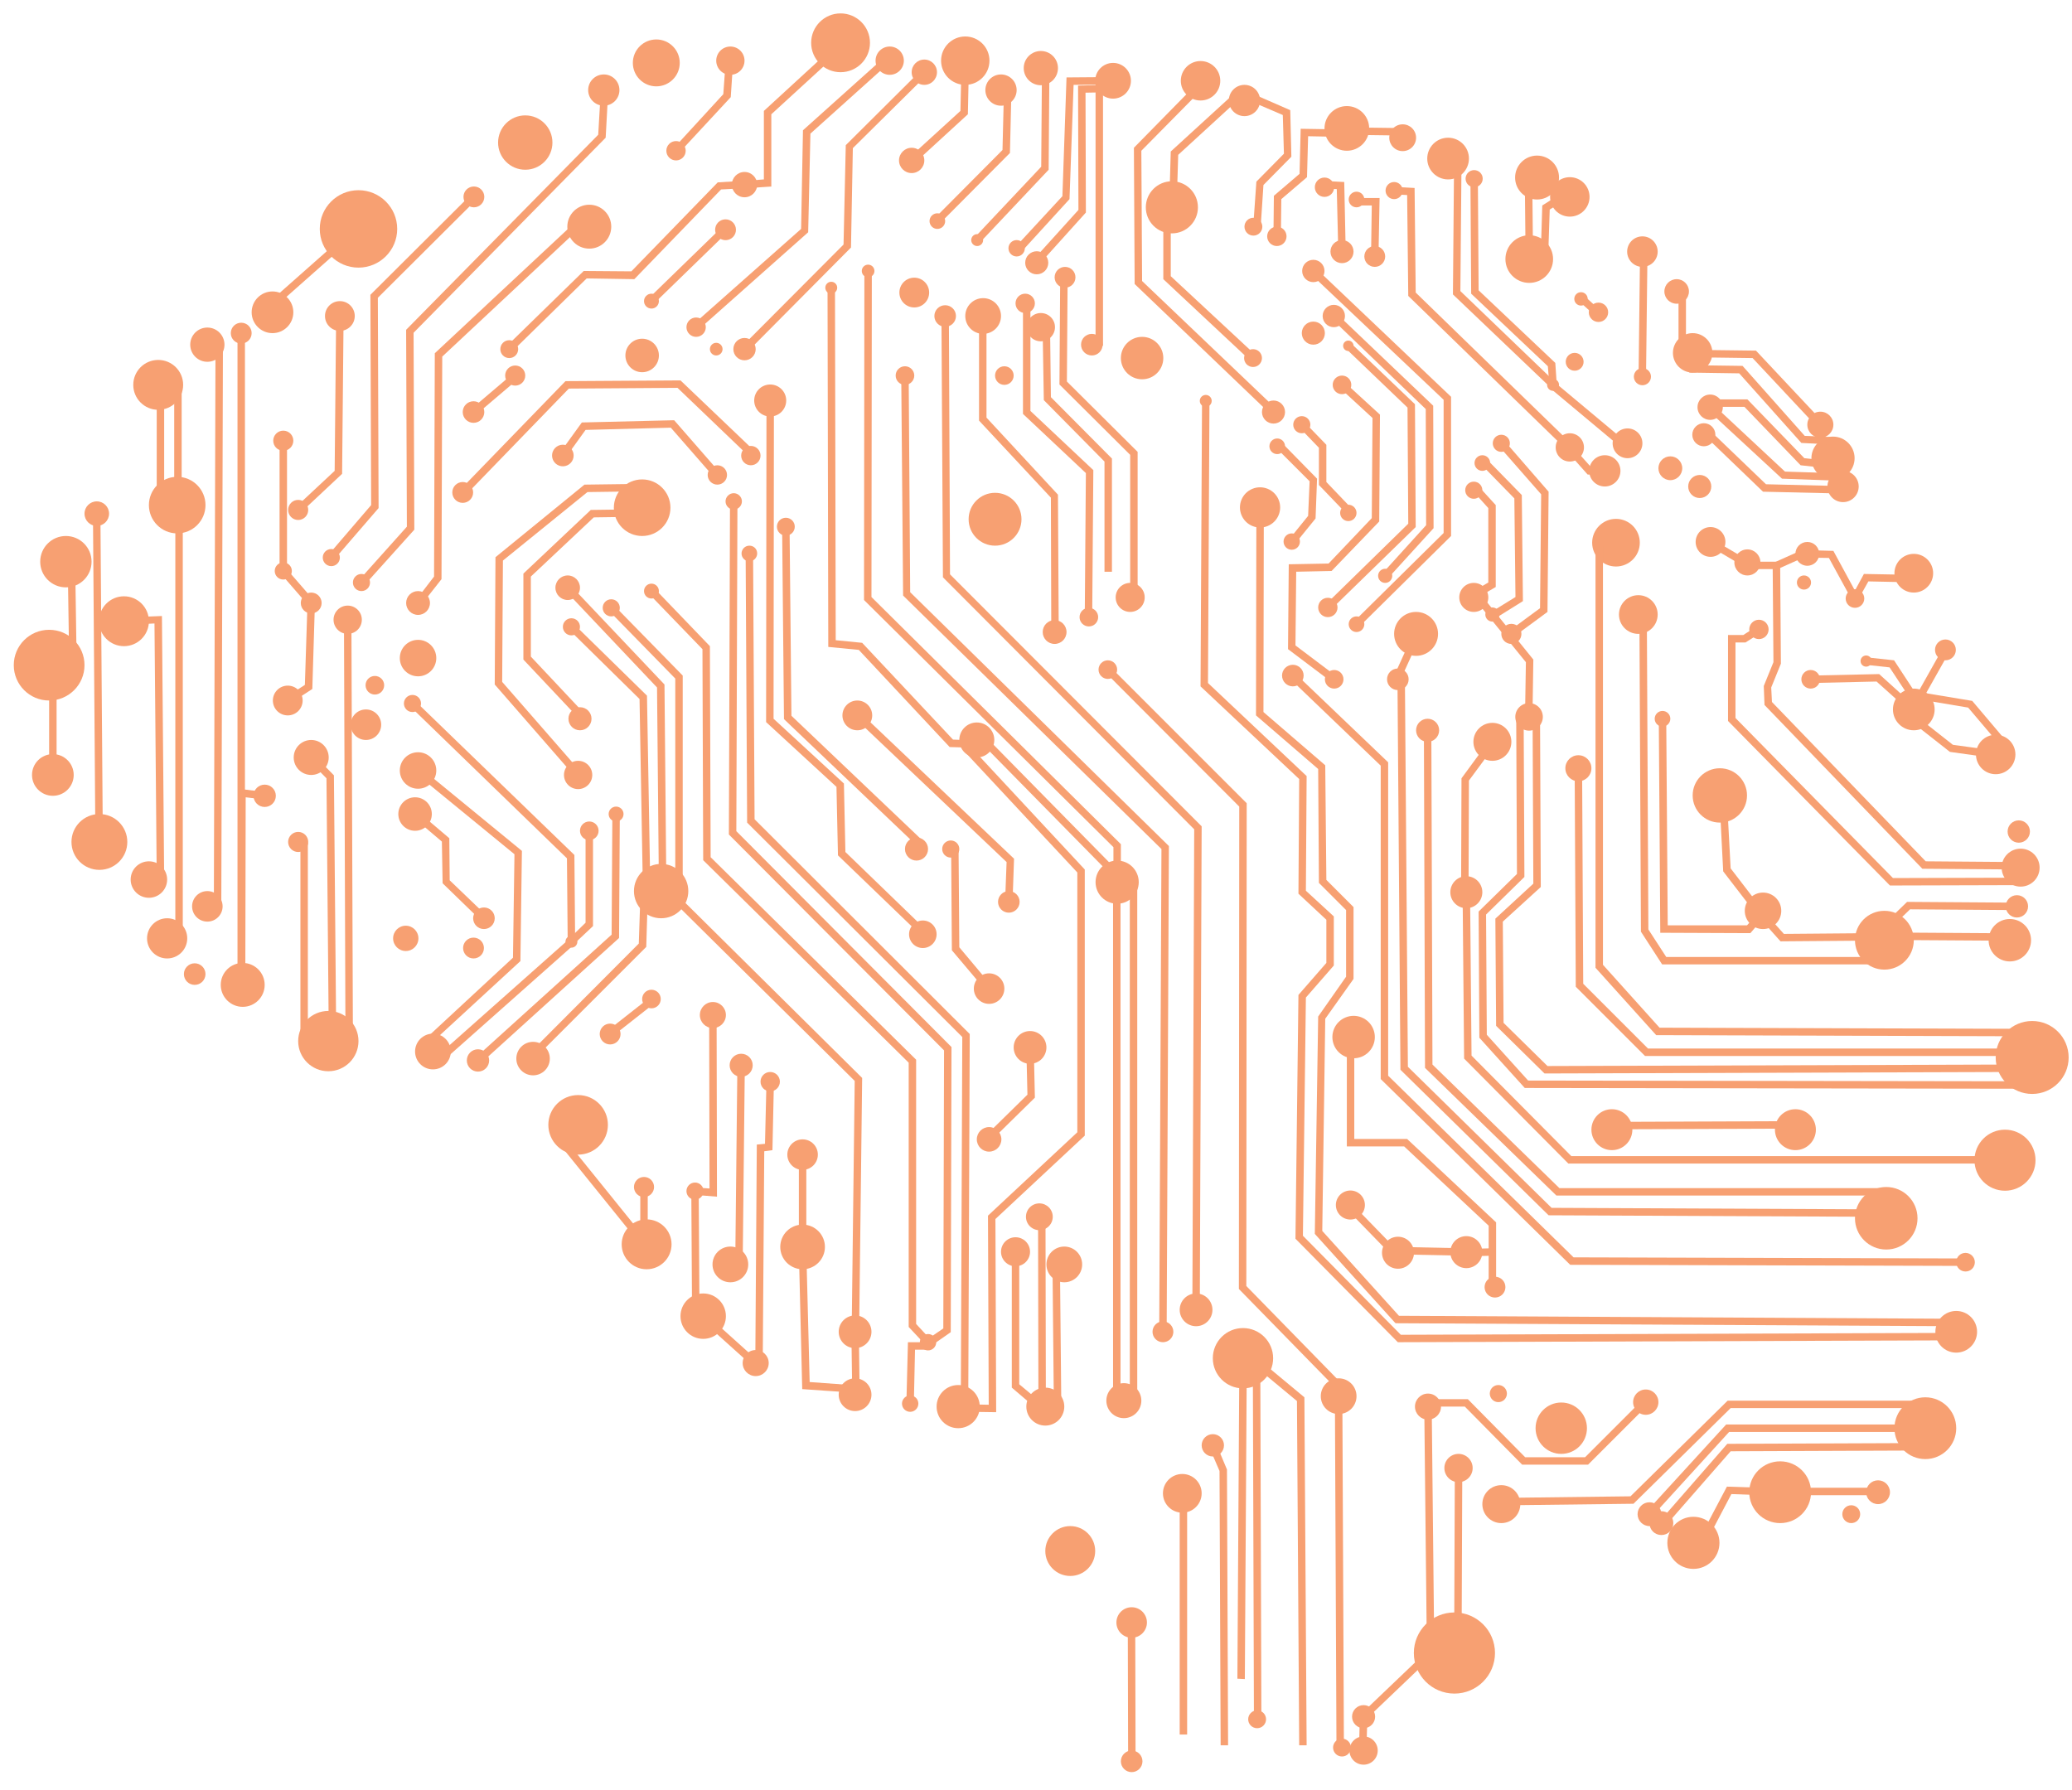 <?xml version="1.0" encoding="utf-8"?>
<!-- Generator: Adobe Illustrator 25.4.1, SVG Export Plug-In . SVG Version: 6.00 Build 0)  -->
<svg version="1.1" id="Layer_1" xmlns="http://www.w3.org/2000/svg" xmlns:xlink="http://www.w3.org/1999/xlink" x="0px" y="0px"
	 viewBox="0 0 556.6 480.9" style="enable-background:new 0 0 556.6 480.9;" xml:space="preserve">
<style type="text/css">
	.st0{fill:#f7a072;}
</style>

			<circle class="st0" cx="287.5" cy="416.7" r="6.7"/>
	


	
		
			<circle class="st0" cx="304" cy="435.9" r="4.1"/>
		
	


	
		
			<circle class="st0" cx="390.7" cy="444.1" r="10.9"/>
		
	


	
		
			<circle class="st0" cx="366.3" cy="461.2" r="3.1"/>
		
	


	
		
			<circle class="st0" cx="317.6" cy="401.2" r="5.2"/>
		
	


	
		
			<circle class="st0" cx="333.9" cy="364.9" r="8.1"/>
		
	


	
				<circle class="st0" cx="325.8" cy="388.3" r="3"/>
	


	
		
			<circle class="st0" cx="359.6" cy="375.1" r="4.8"/>
		
	


	
		
			<circle class="st0" cx="383.6" cy="377.9" r="3.5"/>
		
	


	
		
			<circle class="st0" cx="391.8" cy="394.4" r="3.8"/>
		
	


	
		
			<circle class="st0" cx="403.3" cy="404.1" r="5.1"/>
		
	


	
		
			<circle class="st0" cx="419.4" cy="383.7" r="6.9"/>
		
	


	
		
			<circle class="st0" cx="402.5" cy="374.4" r="2.3"/>
		
	


	
		
			<circle class="st0" cx="442.1" cy="376.7" r="3.4"/>
		
	


	
		
			<circle class="st0" cx="478.2" cy="400.9" r="8.3"/>
		
	


	
		
			<circle class="st0" cx="504.5" cy="400.9" r="3.2"/>
		
	


	
		
			<circle class="st0" cx="497.3" cy="406.8" r="2.4"/>
		
	


	
		
			<circle class="st0" cx="517.2" cy="383.7" r="8.3"/>
		
	


	
		
			<circle class="st0" cx="525.5" cy="357.8" r="5.6"/>
		
	


	
		
			<circle class="st0" cx="506.7" cy="327.3" r="8.4"/>
		
	


	
		
			<circle class="st0" cx="538.6" cy="311.7" r="8.2"/>
		
	


	
		
			<circle class="st0" cx="482.3" cy="303.5" r="5.5"/>
		
	


	
		
			<circle class="st0" cx="433" cy="303.5" r="5.5"/>
		
	


	
		
			<circle class="st0" cx="545.9" cy="284.1" r="9.8"/>
		
	


	
		
			<circle class="st0" cx="506.2" cy="252.6" r="7.9"/>
		
	


	
		
			<circle class="st0" cx="514.1" cy="190.6" r="5.6"/>
		
	


	
		
			<circle class="st0" cx="462" cy="213.7" r="7.3"/>
		
	


	
		
			<circle class="st0" cx="473.6" cy="244.7" r="4.9"/>
		
	


	
		
			<circle class="st0" cx="536.1" cy="202.7" r="5.3"/>
		
	


	
		
			<circle class="st0" cx="522.6" cy="174.6" r="2.8"/>
		
	


	
		
			<circle class="st0" cx="514.1" cy="154" r="5.2"/>
		
	


	
		
			<circle class="st0" cx="401.6" cy="345.8" r="2.8"/>
		
	


	
		
			<circle class="st0" cx="393.9" cy="336.4" r="4.3"/>
		
	


	
		
			
				<ellipse transform="matrix(0.23 -0.973 0.973 0.23 -38.139 624.549)" class="st0" cx="375.5" cy="336.4" rx="4.3" ry="4.3"/>
		
	


	
		
			<circle class="st0" cx="443.1" cy="406.8" r="3.2"/>
		
	


	
		
			<path class="st0" d="M449.5,409.2c0,1.8-1.4,3.2-3.2,3.2s-3.2-1.4-3.2-3.2c0-1.8,1.4-3.2,3.2-3.2S449.5,407.4,449.5,409.2z"/>
		
	


	
		
			
				<ellipse transform="matrix(0.924 -0.383 0.383 0.924 -96.305 163.427)" class="st0" cx="362.6" cy="323.8" rx="3.9" ry="3.9"/>
		
	


	
		
			
				<ellipse transform="matrix(0.924 -0.383 0.383 0.924 -78.996 160.32)" class="st0" cx="363.5" cy="278.7" rx="5.7" ry="5.7"/>
		
	


	
		
			<path class="st0" d="M530.5,339.1c0,1.4-1.1,2.5-2.5,2.5c-1.4,0-2.5-1.1-2.5-2.5c0-1.4,1.1-2.5,2.5-2.5
				C529.3,336.6,530.5,337.7,530.5,339.1z"/>
		
	


	
		
			<circle class="st0" cx="297.6" cy="179.9" r="2.5"/>
		
	

<ellipse transform="matrix(0.924 -0.383 0.383 0.924 -43.071 146.678)" class="st0" cx="347.2" cy="181.6" rx="2.9" ry="2.9"/>

	
		
			
				<ellipse transform="matrix(0.924 -0.383 0.383 0.924 -26.436 139.896)" class="st0" cx="338.4" cy="136.4" rx="5.4" ry="5.4"/>
		
	


	
		
			<circle class="st0" cx="323.9" cy="107.7" r="1.6"/>
		
	


	
		
			<circle class="st0" cx="424" cy="206.4" r="3.5"/>
		
	


	
		
			<circle class="st0" cx="400.9" cy="199.3" r="5.1"/>
		
	


	
		
			<circle class="st0" cx="393.9" cy="239.7" r="4.3"/>
		
	


	
		
			<circle class="st0" cx="383.5" cy="196.2" r="3.1"/>
		
	


	
		
			<circle class="st0" cx="375.5" cy="182.5" r="2.9"/>
		
	


	
		
			<circle class="st0" cx="380.4" cy="170.3" r="5.9"/>
		
	


	
		
			<circle class="st0" cx="395.9" cy="160.5" r="3.9"/>
		
	


	
		
			<circle class="st0" cx="406" cy="170.3" r="2.7"/>
		
	


	
		
			<circle class="st0" cx="400.9" cy="165.1" r="1.9"/>
		
	


	
		
			
				<ellipse transform="matrix(0.707 -0.707 0.707 0.707 -15.851 346.863)" class="st0" cx="410.8" cy="192.6" rx="3.7" ry="3.7"/>
		
	


	
		
			<circle class="st0" cx="440.1" cy="165.1" r="5.2"/>
		
	


	
		
			<circle class="st0" cx="434.1" cy="145.8" r="6.4"/>
		
	


	
		
			<path class="st0" d="M534.7,316.5"/>
		
	


	
		
			<circle class="st0" cx="395.9" cy="131.7" r="2.3"/>
		
	


	
		
			<circle class="st0" cx="398.2" cy="124.4" r="2.1"/>
		
	


	
		
			<circle class="st0" cx="403.3" cy="119.1" r="2.3"/>
		
	


	
		
			<circle class="st0" cx="542.3" cy="223.4" r="3"/>
		
	


	
		
			<circle class="st0" cx="541.8" cy="243.5" r="3"/>
		
	


	
		
			<circle class="st0" cx="539.9" cy="252.6" r="5.7"/>
		
	


	
		
			<circle class="st0" cx="542.8" cy="233.1" r="5.1"/>
		
	


	
		
			<circle class="st0" cx="446.6" cy="193.1" r="2.1"/>
		
	


	
		
			<circle class="st0" cx="486.4" cy="182.5" r="2.5"/>
		
	


	
		
			<circle class="st0" cx="472.5" cy="169.1" r="2.6"/>
		
	


	
		
			<circle class="st0" cx="469.4" cy="151.1" r="3.5"/>
		
	


	
		
			<circle class="st0" cx="459.5" cy="145.6" r="4"/>
		
	


	
		
			<circle class="st0" cx="492.4" cy="123.1" r="5.8"/>
		
	


	
		
			<circle class="st0" cx="489" cy="114.1" r="3.5"/>
		
	


	
		
			<circle class="st0" cx="495.1" cy="130.7" r="4.2"/>
		
	


	
		
			<circle class="st0" cx="498.3" cy="160.8" r="2.5"/>
		
	


	
		
			<circle class="st0" cx="485.5" cy="148.8" r="3.2"/>
		
	


	
		
			<circle class="st0" cx="501.3" cy="177.6" r="1.5"/>
		
	


	
		
			<circle class="st0" cx="484.6" cy="156.5" r="1.9"/>
		
	


	
		<circle class="st0" cx="431.1" cy="126.5" r="4.2"/>
	


	
		<circle class="st0" cx="454.7" cy="94.8" r="5.3"/>
	


	
		<circle class="st0" cx="441.2" cy="67.6" r="4.1"/>
	


	
		<circle class="st0" cx="450.4" cy="78.3" r="3.3"/>
	


	
		<circle class="st0" cx="448.7" cy="125.8" r="3.2"/>
	


	
		<circle class="st0" cx="456.6" cy="130.7" r="3.1"/>
	


	
		<circle class="st0" cx="457.7" cy="116.8" r="3.1"/>
	


	
		<circle class="st0" cx="459.4" cy="109.4" r="3.4"/>
	


	
		<circle class="st0" cx="437.2" cy="119.1" r="4"/>
	


	
		<circle class="st0" cx="410.8" cy="69.6" r="6.4"/>
	


	
		<circle class="st0" cx="421.7" cy="52.9" r="5.3"/>
	


	
		<circle class="st0" cx="412.9" cy="47.7" r="5.9"/>
	


	
		<circle class="st0" cx="429.4" cy="83.9" r="2.6"/>
	


	
		<circle class="st0" cx="423" cy="97.2" r="2.4"/>
	


	
		<circle class="st0" cx="417.2" cy="103.4" r="1.6"/>
	


	
		<circle class="st0" cx="389" cy="42.6" r="5.6"/>
	


	
		<circle class="st0" cx="396" cy="48" r="2.3"/>
	


	
		<circle class="st0" cx="369.3" cy="68.9" r="2.8"/>
	


	
		<circle class="st0" cx="374.5" cy="51.2" r="2.3"/>
	


	
		<circle class="st0" cx="361.8" cy="34.5" r="6"/>
	


	
		<circle class="st0" cx="376.8" cy="37" r="3.6"/>
	


	
		<circle class="st0" cx="343" cy="63.5" r="2.6"/>
	


	
		<circle class="st0" cx="336.7" cy="60.9" r="2.4"/>
	


	
		<circle class="st0" cx="352.8" cy="72.8" r="3"/>
	


	
		<circle class="st0" cx="360.5" cy="67.6" r="3.1"/>
	


	
		<circle class="st0" cx="364.4" cy="53.6" r="2.1"/>
	


	
		<circle class="st0" cx="355.8" cy="50.3" r="2.6"/>
	


	
		<circle class="st0" cx="358.4" cy="182.5" r="2.5"/>
	


	
		<circle class="st0" cx="364.4" cy="167.7" r="2.1"/>
	


	
		<circle class="st0" cx="356.7" cy="163.2" r="2.6"/>
	


	
		<circle class="st0" cx="360.5" cy="103.4" r="2.5"/>
	


	
		<circle class="st0" cx="352.8" cy="89.5" r="3.1"/>
	


	
		<circle class="st0" cx="358.3" cy="84.9" r="3"/>
	


	
		<circle class="st0" cx="362.2" cy="92.9" r="1.4"/>
	


	
		<circle class="st0" cx="372.1" cy="154.7" r="1.9"/>
	


	
		<circle class="st0" cx="314.8" cy="55.7" r="7"/>
	


	
		<circle class="st0" cx="334.3" cy="27" r="4.2"/>
	


	
		<circle class="st0" cx="322.5" cy="21.7" r="5.3"/>
	


	
		<circle class="st0" cx="421.7" cy="120.2" r="3.8"/>
	


	
		<polygon class="st0" points="431.1,127.5 426.5,127.5 421.7,122.1 423.2,120.8 427.4,125.5 431.1,125.5 		"/>
	


	
		<circle class="st0" cx="441.2" cy="101.2" r="2.3"/>
	


	
		<circle class="st0" cx="424.7" cy="80.3" r="1.8"/>
	


	
		<circle class="st0" cx="342.1" cy="110.7" r="3.1"/>
	


	
		<circle class="st0" cx="343.1" cy="119.9" r="2.1"/>
	


	
		<circle class="st0" cx="349.7" cy="114.1" r="2.3"/>
	


	
		<circle class="st0" cx="362.2" cy="137.8" r="2.2"/>
	


	
		<circle class="st0" cx="347" cy="145.5" r="2.2"/>
	


	
		<circle class="st0" cx="336.6" cy="96.2" r="2.4"/>
	


	
		<circle class="st0" cx="299" cy="21.7" r="4.8"/>
	


	
		<circle class="st0" cx="279.6" cy="18.3" r="4.6"/>
	


	
		<circle class="st0" cx="259.3" cy="16.3" r="6.5"/>
	


	
		<circle class="st0" cx="225.8" cy="11.5" r="7.9"/>
	


	
		<circle class="st0" cx="239" cy="16.3" r="3.8"/>
	


	
		<circle class="st0" cx="268.9" cy="24.2" r="4.2"/>
	


	
		<circle class="st0" cx="248.3" cy="19.4" r="3.4"/>
	


	
		<circle class="st0" cx="196.2" cy="16.3" r="3.8"/>
	


	
		<circle class="st0" cx="176.3" cy="16.9" r="6.3"/>
	


	
		<circle class="st0" cx="162.2" cy="24.2" r="4.2"/>
	


	
		<circle class="st0" cx="141.1" cy="38.3" r="7.3"/>
	


	
		<circle class="st0" cx="127.3" cy="52.9" r="2.8"/>
	


	
		<circle class="st0" cx="96.3" cy="61.5" r="10.4"/>
	

<g>

	
		
			<polygon class="st0" points="154.1,253.7 152.8,252.3 157.3,247.9 157.3,223.2 159.3,223.2 159.3,248.8 			"/>
		
	
	
		
			
				<polygon class="st0" points="349,468.9 348.4,376.4 335.5,365.7 336.8,364.1 350.4,375.4 351,468.9 				"/>
			
		
	
	
		
			
				<polygon class="st0" points="334.4,451.1 332.4,451 332.9,369.7 334.9,369.7 				"/>
			
		
	
	
		
			
				
					<rect x="336.7" y="370.3" transform="matrix(1 -3.103387e-03 3.103387e-03 1 -1.288 1.05)" class="st0" width="2" height="90.9"/>
			
		
	
	
		
			
				<rect x="316.9" y="403.5" class="st0" width="2" height="62.5"/>
			
		
	
	
		
			
				
					<rect x="303" y="435.9" transform="matrix(1 -2.513223e-03 2.513223e-03 1 -1.141 0.765)" class="st0" width="2" height="37.3"/>
			
		
	
	
		
			
				<polygon class="st0" points="327.9,468.9 327.6,395.2 324.8,388.7 326.7,387.9 329.6,394.8 329.9,468.9 				"/>
			
		
	
	
		
			
				<polygon class="st0" points="367.1,468.9 365.1,468.8 365.3,460.8 383.3,443.6 382.6,377.9 384.6,377.8 385.3,444.4 
					367.3,461.6 				"/>
			
		
	
	
		
			
				<polygon class="st0" points="405.6,404.4 405.5,402.4 438,402 464.1,376.3 520.2,376.3 520.2,378.3 464.9,378.3 438.8,404 				
					"/>
			
		
	
	
		
			
				<polygon class="st0" points="443.8,407.4 442.3,406.1 463.7,382.7 516.1,382.7 516.1,384.7 464.5,384.7 				"/>
			
		
	
	
		
			
				<polygon class="st0" points="448.3,408.9 446.8,407.6 464,387.9 514.8,387.7 514.8,389.7 464.9,389.9 				"/>
			
		
	
	
		
			
				<rect x="484" y="399.7" class="st0" width="21.7" height="2"/>
			
		
	
	
		
			
				<polygon class="st0" points="401.9,344.9 399.9,344.9 399.9,329.3 377.2,308 361.8,308 361.8,281.4 363.8,281.4 363.8,306 
					378,306 401.9,328.4 				"/>
			
		
	
	
		
			
				
					<rect x="367.4" y="323.1" transform="matrix(0.717 -0.697 0.697 0.717 -125.859 350.278)" class="st0" width="2" height="14.1"/>
			
		
	
	
		
			
				
					<rect x="384.5" y="329.3" transform="matrix(2.004314e-02 -1 1 2.004314e-02 41.474 714.96)" class="st0" width="2" height="14.1"/>
			
		
	
	
		
			
				
					<rect x="396.9" y="335.3" transform="matrix(1 -2.538244e-02 2.538244e-02 1 -8.407 10.233)" class="st0" width="4.1" height="2"/>
			
		
	
	
		
			
				<polygon class="st0" points="359.1,373.2 332.8,346.3 332.8,345.9 332.9,216.7 296.9,180.6 298.3,179.2 334.9,215.8 
					334.9,216.2 334.8,345.5 360.5,371.8 				"/>
			
		
	
	
		
			
				<polygon class="st0" points="527.9,340.1 421.8,339.8 370.9,289.9 370.9,205.7 346.5,182.3 347.9,180.9 372.9,204.8 372.9,289 
					422.7,337.8 527.9,338.1 				"/>
			
		
	
	
		
			
				<polygon class="st0" points="524.8,356.3 374.9,355.5 374.6,355.2 353.2,331.5 354.1,273.1 361.6,262.4 361.6,244.5 
					354.3,237.2 354.1,206.6 337.4,192.2 337.5,135.5 339.5,135.5 339.4,191.3 356,205.6 356.3,236.4 363.6,243.7 363.6,263 
					356,273.7 355.2,330.7 375.8,353.5 524.8,354.3 				"/>
			
		
	
	
		
			
				<polygon class="st0" points="375.5,360.6 348,332.8 348.8,267.3 356.3,258.7 356.3,247.1 348.8,240.1 349,209.3 322.5,184.4 
					322.9,107.7 324.9,107.7 324.5,183.5 351,208.5 350.8,239.3 358.3,246.2 358.3,259.4 350.8,268 350,332 376.3,358.6 
					524.5,358.1 524.5,360.1 				"/>
			
		
	
	
		
			
				<polygon class="st0" points="502.8,326.9 416,326.5 376.2,287.4 375.4,182.5 377.4,182.4 378.2,286.6 416.8,324.5 502.8,324.9 
									"/>
			
		
	
	
		
			
				<polygon class="st0" points="507.5,321.2 418.1,321.2 382.8,286.9 382.8,286.4 382.5,196.3 384.5,196.2 384.8,286 418.9,319.2 
					507.5,319.2 				"/>
			
		
	
	
		
			
				<polygon class="st0" points="533,312.6 421.3,312.6 393.3,284.4 393.3,284 392.9,239.8 394.9,239.7 395.3,283.6 422.1,310.6 
					533,310.6 				"/>
			
		
	
	
		
			
				
					<rect x="437.1" y="301.3" transform="matrix(1 -3.906220e-03 3.906220e-03 1 -1.177 1.795)" class="st0" width="43.5" height="2"/>
			
		
	
	
		
			
				<polygon class="st0" points="539.9,283.7 441.9,283.7 423.3,265.1 423,206.4 425,206.4 425.3,264.3 442.7,281.7 539.9,281.7 
									"/>
			
		
	
	
		
			
				<polygon class="st0" points="541.8,278.4 444.9,278.1 428.6,260 428.6,146.6 430.6,146.6 430.6,259.2 445.8,276.1 541.8,276.4 
									"/>
			
		
	
	
		
			
				<polygon class="st0" points="506.5,259.1 446.5,259.1 440.8,250.3 440.8,250 440.4,167.1 442.4,167.1 442.8,249.7 447.6,257.1 
					506.5,257.1 				"/>
			
		
	
	
		
			
				<polygon class="st0" points="478.3,252.9 471.6,245.4 473.1,244.1 479.2,250.9 503.1,250.7 503.2,252.7 				"/>
			
		
	
	
		
			
				<polygon class="st0" points="470.6,244.1 462.9,234.1 462,216.5 464,216.4 464.9,233.3 472.2,242.8 				"/>
			
		
	
	
		
			
				<polygon class="st0" points="414.9,288.4 401.9,275.6 401.7,246.8 411.9,237.4 411.7,193 413.7,193 413.9,238.3 403.7,247.6 
					403.9,274.8 415.7,286.4 539.9,286 539.9,288 				"/>
			
		
	
	
		
			
				<polygon class="st0" points="544,292.5 409.6,292.3 397.4,278.8 397.2,244.9 407.5,234.8 407.3,193.2 409.3,193.1 409.5,235.6 
					399.2,245.7 399.4,278 410.5,290.3 544,290.5 				"/>
			
		
	
	
		
			
				<polygon class="st0" points="394.5,237 392.5,237 392.6,209.1 399.5,199.7 401.1,200.9 394.6,209.7 				"/>
			
		
	
	
		
			
				<polygon class="st0" points="411.7,190.4 409.7,190.3 409.9,177.9 396.5,161.4 398.1,160.1 411.9,177.2 				"/>
			
		
	
	
		
			
				<polygon class="st0" points="397.2,160.4 396.2,158.6 399.8,156.5 399.8,136.5 396.1,132.4 397.6,131.1 401.8,135.7 
					401.8,157.7 				"/>
			
		
	
	
		
			
				<polygon class="st0" points="402.2,165.8 401.1,164.1 407.1,160.4 406.8,133.9 398.5,125.4 400,124 408.8,133 409.1,161.5 				
					"/>
			
		
	
	
		
			
				<polygon class="st0" points="406.6,171.1 405.4,169.5 413.7,163.4 414,132.8 402.6,119.8 404.1,118.4 416,132.1 415.7,164.4 
									"/>
			
		
	
	
		
			
				<polygon class="st0" points="470.2,250.7 446,250.6 445.6,193.2 447.6,193.1 448,248.6 469.3,248.6 471.7,245.9 473.2,247.2 
									"/>
			
		
	
	
		
			
				
					<rect x="525.1" y="237.3" transform="matrix(6.528474e-03 -1 1 6.528474e-03 271.091 776.108)" class="st0" width="2" height="28.7"/>
			
		
	
	
		
			
				<polygon class="st0" points="507.4,249.8 506,248.4 512.3,242.3 540.9,242.5 540.9,244.5 513.1,244.3 				"/>
			
		
	
	
		
			
				<polygon class="st0" points="535.9,203.7 523.8,202 514,194.3 515.2,192.7 524.6,200.1 536.2,201.7 				"/>
			
		
	
	
		
			
				<polygon class="st0" points="537.1,200 528.7,190.1 515.6,187.9 515.9,186 529.8,188.3 538.6,198.7 				"/>
			
		
	
	
		
			
				
					<rect x="509.6" y="181.2" transform="matrix(0.49 -0.872 0.872 0.49 105.676 544.886)" class="st0" width="17.4" height="2"/>
			
		
	
	
		
			
				<polygon class="st0" points="511.9,190.1 504.1,183.1 486.5,183.5 486.4,181.5 504.8,181.1 513.2,188.7 				"/>
			
		
	
	
		
			
				<polygon class="st0" points="513,187.5 507.6,179.3 501.2,178.6 501.4,176.6 508.8,177.4 514.7,186.4 				"/>
			
		
	
	
		
			
				<polygon class="st0" points="499.1,161.2 497.4,160.3 500.7,154.2 511.6,154.4 511.6,156.4 501.9,156.2 				"/>
			
		
	
	
		
			
				<polygon class="st0" points="497.1,160.5 491.3,149.9 485.5,149.8 485.5,147.8 492.5,148 498.8,159.6 				"/>
			
		
	
	
		
			
				<polygon class="st0" points="542.3,233.6 516.4,233.4 474,189.4 473.8,184.3 476.4,177.9 476.2,152.9 468.9,152.9 468.9,150.9 
					478.2,150.9 478.4,178.3 475.8,184.7 476,188.6 517.3,231.4 542.3,231.6 				"/>
			
		
	
	
		
			
				
					<rect x="463.6" y="144.3" transform="matrix(0.508 -0.861 0.861 0.508 100.595 473.256)" class="st0" width="2" height="8.5"/>
			
		
	
	
		
			
				
					<rect x="476.9" y="149.3" transform="matrix(0.912 -0.409 0.409 0.912 -19.392 210.005)" class="st0" width="8" height="2"/>
			
		
	
	
		
			
				<polygon class="st0" points="507.7,237.9 507.4,237.6 464.2,193.7 464.2,170.6 468.3,170.6 471.9,168.3 473,170 468.9,172.6 
					466.2,172.6 466.2,192.9 508.5,235.9 542.2,235.8 542.2,237.8 				"/>
			
		
	
	
		
			<polygon class="st0" points="365.1,168.4 363.7,167 387.8,143.2 387.8,107.4 352.1,73.6 353.5,72.1 389.8,106.6 389.8,144 			"/>
		
	
	
		
			<polygon class="st0" points="357.4,163.9 356,162.5 378.3,140.7 378.1,109.5 361.5,93.6 362.9,92.2 380.1,108.6 380.3,141.6 			
				"/>
		
	
	
		
			<polygon class="st0" points="372.9,155.3 371.4,154 383.1,141.1 383,109.9 357.7,85.6 359,84.2 385,109 385.1,141.9 			"/>
		
	
	
		
			<polygon class="st0" points="357.8,183.3 346,174.4 346.2,151.6 356.9,151.4 368.5,139.2 368.7,112.3 359.9,104.2 361.2,102.7 
				370.7,111.4 370.5,140.1 357.7,153.4 348.2,153.6 348,173.4 359,181.7 			"/>
		
	
	
		
			<rect x="371.8" y="175.8" transform="matrix(0.414 -0.91 0.91 0.414 60.407 447.537)" class="st0" width="12.4" height="2"/>
		
	
	
		
			
				<rect x="425.4" y="99.1" transform="matrix(0.641 -0.767 0.767 0.641 67.681 367.014)" class="st0" width="2" height="24"/>
		
	
	
		
			<polygon class="st0" points="421,121 378.3,79.5 378,52.4 374.4,52.2 374.5,50.2 380,50.5 380.3,78.6 422.4,119.5 			"/>
		
	
	
		
			<polygon class="st0" points="495.1,132.6 473.6,132.1 458,117.1 459.4,115.7 474.4,130.1 495.1,130.6 			"/>
		
	
	
		
			<polygon class="st0" points="495,129.2 478.7,128.6 458.7,110.1 460.1,108.6 479.5,126.7 495.1,127.2 			"/>
		
	
	
		
			<polygon class="st0" points="491,125.8 483.7,125 468.6,109.3 459,109.3 459,107.3 469.4,107.3 484.7,123.1 491.2,123.8 			"/>
		
	
	
		
			<polygon class="st0" points="491.6,119.4 483.9,119 467.2,100.3 453.8,100.1 453.8,98.1 468.1,98.3 484.8,117.1 491.7,117.4 			
				"/>
		
	
	
		
			<polygon class="st0" points="487,113.5 470.8,96.2 456,96 456,94 471.7,94.2 488.5,112.1 			"/>
		
	
	
		
			<rect x="450.9" y="78.5" class="st0" width="2" height="17.5"/>
		
	
	
		
			
				<rect x="425.2" y="83.9" transform="matrix(1.171795e-02 -1 1 1.171795e-02 351.288 525.303)" class="st0" width="32.5" height="2"/>
		
	
	
		
			<polygon class="st0" points="415.9,68.4 413.9,68.3 414.3,55.2 418.9,52.3 420,54 416.3,56.3 			"/>
		
	
	
		
			
				<rect x="409.7" y="50.1" transform="matrix(1 -1.014189e-02 1.014189e-02 1 -0.581 4.168)" class="st0" width="2" height="18.6"/>
		
	
	
		
			<polygon class="st0" points="416.2,103.5 415.8,98.4 395.2,78.9 395,48 397,48 397.2,78 417.8,97.5 418.2,103.4 			"/>
		
	
	
		
			<polygon class="st0" points="416.5,104.1 390.3,79.1 390.6,44.1 392.6,44.1 392.3,78.2 417.8,102.7 			"/>
		
	
	
		
			
				<rect x="425.7" y="79.5" transform="matrix(0.671 -0.742 0.742 0.671 79.53 343.431)" class="st0" width="2" height="5.3"/>
		
	
	
		
			
				<rect x="369.3" y="30.1" transform="matrix(1.314235e-02 -1 1 1.314235e-02 329.982 405.16)" class="st0" width="2" height="10.7"/>
		
	
	
		
			<polygon class="st0" points="370.3,68.9 368.3,68.9 368.5,55.2 364.3,55.2 364.3,53.2 370.6,53.2 			"/>
		
	
	
		
			<polygon class="st0" points="359.5,67.6 359.1,50.8 355.3,50.6 355.4,48.6 361.1,48.9 361.5,67.6 			"/>
		
	
	
		
			<polygon class="st0" points="344.1,62.1 342.1,62.1 342.2,52.6 349.1,46.7 349.4,34.6 362,34.8 361.9,36.8 351.4,36.6 
				351.1,47.6 344.2,53.5 			"/>
		
	
	
		
			<polygon class="st0" points="338.7,60.3 336.7,60.2 337.5,48.8 344.9,41.3 344.6,30.9 335.5,27 336.3,25.1 346.6,29.6 
				346.9,42.1 339.4,49.7 			"/>
		
	
	
		
			<polygon class="st0" points="347.8,146.2 346.3,144.9 351.4,138.6 351.8,129.3 342.2,119.7 343.7,118.3 353.8,128.6 353.4,139.3 
							"/>
		
	
	
		
			<polygon class="st0" points="361.4,137.7 354.3,130.3 354.3,120.3 349,114.8 350.4,113.4 356.3,119.5 356.3,129.5 362.8,136.3 
							"/>
		
	
	
		
			<polygon class="st0" points="340,110 304.8,76.3 304.6,39.7 320.5,23.5 322,24.9 306.6,40.5 306.8,75.5 341.4,108.5 			"/>
		
	
	
		
			<polygon class="st0" points="316.1,54.8 314.1,54.7 314.5,40.7 330.9,25.7 332.2,27.2 316.5,41.6 			"/>
		
	
	
		
			<polygon class="st0" points="335.9,96.9 312.5,75 312.5,61.1 314.5,61.1 314.5,74.2 337.3,95.4 			"/>
		
	
	
		
			<rect x="294.3" y="22" class="st0" width="2" height="70.9"/>
		
	
	
		
			<polygon class="st0" points="279.9,70.2 278.4,68.9 289.7,56.4 289.6,23 297,22.8 297.1,24.8 291.6,24.9 291.7,57.1 			"/>
		
	
	
		
			<polygon class="st0" points="274.7,67.3 273.2,65.9 285.4,52.7 285.4,52.5 286.5,20.8 299,20.7 299,22.7 288.4,22.8 287.3,53.5 
							"/>
		
	
	
		
			<polygon class="st0" points="263.2,65.2 261.8,63.8 279.7,44.8 279.9,18.7 281.9,18.7 281.7,45.6 			"/>
		
	
	
		
			<polygon class="st0" points="253.1,59.4 251.7,58 269.3,40.3 269.7,24 271.7,24.1 271.3,41.1 			"/>
		
	
	
		
			<polygon class="st0" points="245.6,43.9 244.2,42.4 258,29.8 258.3,16.3 260.3,16.4 260,30.7 			"/>
		
	
	
		
			<polygon class="st0" points="293.4,165.3 291.4,165.3 291.7,127.1 274.8,111.2 274.8,80.9 276.8,80.9 276.8,110.4 293.7,126.3 
							"/>
		
	
	
		
			<polygon class="st0" points="298.7,153.6 296.7,153.6 296.7,124 280.4,107.5 280.1,89.5 282.1,89.5 282.3,106.7 298.7,123.2 			
				"/>
		
	
	
		
			<polygon class="st0" points="305.6,159.9 303.6,159.9 303.6,122.2 284.6,103.3 284.8,74 286.8,74.1 286.6,102.5 305.6,121.4 			
				"/>
		
	
	
		
			<polygon class="st0" points="282.4,168.4 282.3,133.7 263,113 263,86.9 265,86.9 265,112.2 284.2,132.9 284.4,168.4 			"/>
		
	
	
		
			<polygon class="st0" points="322.3,352 320.3,351.9 320.8,222.8 253.3,155.1 252.9,84.9 254.9,84.9 255.2,154.3 322.8,222 			"/>
		
	
	
		
			<polygon class="st0" points="313.4,357.8 311.4,357.8 312,228.1 242.6,160 242.1,100.9 244.1,100.9 244.5,159.1 314,227.3 			"/>
		
	
	
		
			<rect x="299" y="238.4" class="st0" width="2" height="136.5"/>
		
	
	
		
			<rect x="303.5" y="236.9" class="st0" width="2" height="138.5"/>
		
	
	
		
			
				<rect x="282.9" y="339.4" transform="matrix(1 -9.744988e-03 9.744988e-03 1 -3.481 2.784)" class="st0" width="2" height="38.5"/>
		
	
	
		
			
				<rect x="278.9" y="328.1" transform="matrix(1 -1.958620e-03 1.958620e-03 1 -0.689 0.549)" class="st0" width="2" height="47.9"/>
		
	
	
		
			<polygon class="st0" points="277.9,378 271.8,372.8 271.8,336.3 273.8,336.3 273.8,371.9 279.2,376.4 			"/>
		
	
	
		
			
				<rect x="281.4" y="192.2" transform="matrix(0.713 -0.701 0.701 0.713 -71.144 260.446)" class="st0" width="2" height="49.8"/>
		
	
	
		
			<polygon class="st0" points="272,242.3 270,242.2 270.4,231.6 231,194.2 232.4,192.7 272.4,230.7 			"/>
		
	
	
		
			<polygon class="st0" points="267,305.7 265.6,304.3 276,294.1 275.7,281.4 277.7,281.4 278,294.9 			"/>
		
	
	
		
			<polygon class="st0" points="264.9,266.2 255.7,255.3 255.5,227.9 257.5,227.9 257.7,254.5 266.5,265 			"/>
		
	
	
		
			<polygon class="st0" points="246.8,250.7 225.1,229.8 224.7,211.4 205.8,194 205.9,107.6 207.9,107.6 207.8,193.1 226.7,210.5 
				227.1,228.9 248.2,249.3 			"/>
		
	
	
		
			<polygon class="st0" points="301.1,237 299.1,237 299.1,227.6 232.1,161.2 232.2,72.8 234.2,72.8 234.1,160.4 301.1,226.8 			"/>
		
	
	
		
			<polygon class="st0" points="261.7,200.9 255.1,200.7 230.7,174.6 222.5,173.8 222.3,77.3 224.3,77.3 224.5,172 231.6,172.7 
				256,198.7 261.8,198.9 			"/>
		
	
	
		
			<polygon class="st0" points="267.6,379.4 260.6,379.3 260.6,377.3 265.6,377.4 265.4,326.6 289.4,304.2 289.4,234.4 259.1,201.9 
				260.6,200.5 291.4,233.6 291.4,305.1 267.4,327.5 267.4,327.6 			"/>
		
	
	
		
			<polygon class="st0" points="260.1,377.1 258.1,377.1 258.5,278.6 200.7,221 200.3,148.7 202.3,148.7 202.7,220.1 260.5,277.8 
							"/>
		
	
	
		
			<polygon class="st0" points="248.5,361.2 244.1,356.5 244.1,285.5 188.9,231.1 188.7,174.4 174.3,159.5 175.8,158.1 190.7,173.6 
				190.9,230.3 246.1,284.7 246.1,355.7 250,359.9 			"/>
		
	
	
		
			<polygon class="st0" points="245.5,376.4 243.5,376.3 243.9,360.6 249.9,360.6 249.9,362.6 245.8,362.6 			"/>
		
	
	
		
			<polygon class="st0" points="229.8,374.2 215.5,373.2 214.6,336.2 216.6,336.2 217.5,371.3 229.9,372.2 			"/>
		
	
	
		
			<rect x="214.6" y="310.2" class="st0" width="2" height="24.8"/>
		
	
	
		
			
				<rect x="195.4" y="351.5" transform="matrix(0.669 -0.743 0.743 0.669 -202.784 265.283)" class="st0" width="2" height="17.7"/>
		
	
	
		
			
				<rect x="160.2" y="303.4" transform="matrix(0.778 -0.628 0.628 0.778 -164.696 172.167)" class="st0" width="2" height="31.4"/>
		
	
	
		
			<rect x="172" y="318.9" class="st0" width="2" height="13.3"/>
		
	
	
		
			<polygon class="st0" points="185.9,352 185.7,319 190.6,319.3 190.5,272.7 192.5,272.7 192.6,321.5 187.7,321.1 187.9,351.9 			
				"/>
		
	
	
		
			
				<rect x="172.4" y="311.6" transform="matrix(1.074157e-02 -1 1 1.074157e-02 -115.938 508.014)" class="st0" width="52.8" height="2"/>
		
	
	
		
			<polygon class="st0" points="204.9,365.3 202.9,365.3 203.3,307.5 205.5,307.3 205.9,290.5 207.9,290.6 207.5,309 205.3,309.3 
							"/>
		
	
	
		
			<polygon class="st0" points="230.8,356.5 228.8,356.4 229.6,290.4 178.7,240 180.1,238.6 231.6,289.6 			"/>
		
	
	
		
			<polygon class="st0" points="183.4,240.6 181.4,240.6 181.4,182.3 163.5,164 164.9,162.6 183.4,181.5 			"/>
		
	
	
		
			<polygon class="st0" points="177,238.2 176.5,184.7 151.7,158.5 153.2,157.2 178.5,183.9 179,238.2 			"/>
		
	
	
		
			<polygon class="st0" points="172.7,239 171.8,187.8 152.8,169.1 154.2,167.7 173.8,186.9 174.7,238.9 			"/>
		
	
	
		
			<polygon class="st0" points="144.4,283.6 143,282.2 171.6,253.5 172,241.4 174,241.4 173.6,254.4 			"/>
		
	
	
		
			<polygon class="st0" points="129.1,285.7 127.7,284.2 164.3,251.1 164.5,218.7 166.5,218.7 166.3,252 			"/>
		
	
	
		
			
				<rect x="112.2" y="267.7" transform="matrix(0.748 -0.664 0.664 0.748 -144.141 157.914)" class="st0" width="47.2" height="2"/>
		
	
	
		
			<polygon class="st0" points="152.5,253 152.3,230.6 110.1,189.7 111.5,188.3 154.3,229.7 154.5,253 			"/>
		
	
	
		
			<polygon class="st0" points="129.3,247.4 118.9,237.3 118.7,226.1 110.8,219.4 112.1,217.9 120.7,225.2 120.8,236.5 130.7,246 
							"/>
		
	
	
		
			<polygon class="st0" points="115.8,280.3 114.5,278.9 137.8,257.3 138.2,229.5 111.7,207.8 113,206.3 140.2,228.6 139.8,258.2 
							"/>
		
	
	
		
			<polygon class="st0" points="92.8,278.7 92.8,278.4 92.4,166.5 94.4,166.5 94.8,278.7 			"/>
		
	
	
		
			<polygon class="st0" points="88.3,276.1 87.7,209.1 82.9,204.2 84.3,202.8 89.7,208.3 90.3,276.1 			"/>
		
	
	
		
			<polygon class="st0" points="80.7,279.9 80.7,226.4 82.7,226.4 82.7,277.8 87.1,277.6 87.2,279.6 			"/>
		
	
	
		
			<polygon class="st0" points="65.9,261.5 63.9,261.5 64,211.9 71.3,212.8 71,214.8 66,214.2 			"/>
		
	
	
		
			<rect x="63.8" y="89.5" class="st0" width="2" height="171.9"/>
		
	
	
		
			<polygon class="st0" points="155.2,192.7 140.6,177.2 140.6,154.1 158.7,137 173.3,136.8 173.4,138.8 159.5,139 142.6,154.9 
				142.6,176.4 156.6,191.3 			"/>
		
	
	
		
			<polygon class="st0" points="154.6,208.8 132.9,183.9 133.1,149.7 157,130.2 172.2,130 172.2,132 157.8,132.2 135.1,150.6 
				134.9,183.2 156.1,207.5 			"/>
		
	
	
		
			<polygon class="st0" points="125.1,133 123.6,131.6 151.9,102.4 182.8,102.2 202.4,120.9 201,122.4 182,104.2 152.8,104.4 			"/>
		
	
	
		
			<polygon class="st0" points="191.9,128.3 180.2,114.9 157.3,115.5 151.9,123 150.3,121.8 156.3,113.5 181.1,112.9 193.4,127 			
				"/>
		
	
	
		
			<polygon class="st0" points="250.1,361.6 249,359.9 253.4,356.9 253.6,282.2 195.8,224.2 196.1,134.7 198.1,134.7 197.8,223.3 
				255.6,281.3 255.4,357.9 			"/>
		
	
	
		
			
				<rect x="162.4" y="272.4" transform="matrix(0.786 -0.618 0.618 0.786 -132.706 163.096)" class="st0" width="14.1" height="2"/>
		
	
	
		
			<polygon class="st0" points="246.4,227.3 210.6,193.2 210.1,141.5 212.1,141.5 212.6,192.3 247.8,225.8 			"/>
		
	
	
		
			<polygon class="st0" points="200.8,94.5 199.3,93.1 226.6,65.7 227.2,39 247.6,18.7 249,20.1 229.1,39.8 228.6,66.5 			"/>
		
	
	
		
			<polygon class="st0" points="187.6,88.6 186.3,87.1 215.2,61.5 215.7,35 237.1,15.8 238.4,17.3 217.7,35.9 217.1,62.4 			"/>
		
	
	
		
			
				<rect x="171.2" y="70.4" transform="matrix(0.717 -0.697 0.697 0.717 2.479 148.955)" class="st0" width="27.2" height="2"/>
		
	
	
		
			<polygon class="st0" points="200.1,50.6 200,48.6 205.2,48.2 205.2,29.8 223.7,12.8 225.1,14.3 207.2,30.7 207.2,50.1 			"/>
		
	
	
		
			<polygon class="st0" points="97.9,157.2 96.4,155.9 109.3,141.5 109.1,88.6 160.7,36.2 161.3,25.9 163.3,26 162.7,37 162.4,37.3 
				111.1,89.4 111.3,142.3 			"/>
		
	
	
		
			<polygon class="st0" points="89.7,150.4 88.2,149.1 99.7,135.7 99.5,79.2 126.6,52.2 128,53.6 101.5,80 101.7,136.5 			"/>
		
	
	
		
			<polygon class="st0" points="80.7,137.8 79.4,136.3 89.9,126.5 90.3,84.9 92.3,84.9 91.9,127.3 			"/>
		
	
	
		
			<rect x="70.6" y="71.5" transform="matrix(0.749 -0.663 0.663 0.749 -27.017 73.593)" class="st0" width="26.1" height="2"/>
		
	
	
		
			
				<rect x="-16.9" y="167.1" transform="matrix(2.929675e-03 -1 1 2.929675e-03 -109.604 226.257)" class="st0" width="151.1" height="2"/>
		
	
	
		
			<rect x="47.1" y="136.7" class="st0" width="2" height="116"/>
		
	
	
		
			<polygon class="st0" points="42.1,235.8 41.5,167.5 33.4,167.9 33.3,165.9 43.5,165.5 44.1,235.8 			"/>
		
	
	
		
			
				<rect x="18.4" y="152.8" transform="matrix(1 -1.492690e-02 1.492690e-02 1 -2.466 0.308)" class="st0" width="2" height="25.2"/>
		
	
	
		
			<rect x="13.2" y="184.5" class="st0" width="2" height="20.6"/>
		
	
	
		
			<rect x="25.3" y="138" transform="matrix(1 -7.443935e-03 7.443935e-03 1 -1.355 0.201)" class="st0" width="2" height="88.2"/>
		
	
	
		
			<rect x="46.8" y="103.6" class="st0" width="2" height="28.7"/>
		
	
	
		
			<rect x="42.1" y="106.6" class="st0" width="2" height="28"/>
		
	
	
		
			<polygon class="st0" points="113.1,162.6 111.6,161.4 116.6,154.9 116.8,94.9 154.5,59.7 155.8,61.2 118.8,95.8 118.6,155.6 			
				"/>
		
	
	
		
			<polygon class="st0" points="137.5,94.5 136.1,93 156.8,72.8 169.6,72.9 192.8,49 199.2,48.6 199.3,50.6 193.7,50.9 170.4,75 
				157.6,74.8 			"/>
		
	
	
		
			
				<rect x="125.5" y="105.1" transform="matrix(0.762 -0.648 0.648 0.762 -37.166 111.148)" class="st0" width="14" height="2"/>
		
	
	
		
			<polygon class="st0" points="182.3,41.2 180.9,39.9 194.3,25.3 194.9,17 196.9,17.1 196.3,26.1 			"/>
		
	
	
		<rect x="78.9" y="152" transform="matrix(0.755 -0.656 0.656 0.755 -83.864 91.103)" class="st0" width="2" height="11.4"/>
	
	
		<rect x="75.1" y="118.4" class="st0" width="2" height="34.9"/>
	
	
		<polygon class="st0" points="77.9,189 76.8,187.3 81.9,184 82.6,162 84.6,162 83.9,185.1 		"/>
	
	
		
			<rect x="358.8" y="375.1" transform="matrix(1 -4.474043e-03 4.474043e-03 1 -1.885 1.614)" class="st0" width="2" height="94.3"/>
	
	
		
			<rect x="366.7" y="418.4" transform="matrix(3.906220e-03 -1 1 3.906220e-03 -29.214 809.532)" class="st0" width="50.1" height="2"/>
	
	
		<polygon class="st0" points="459,413 457.2,412.1 463.9,399.4 476.5,399.8 476.5,401.8 465.1,401.4 		"/>
	
	
		<polygon class="st0" points="426.6,393.5 408.9,393.5 393.5,377.9 383.2,377.9 383.2,375.9 394.3,375.9 409.7,391.5 425.8,391.5 
			440.3,377 441.7,378.4 		"/>
	

</g>

	
		<circle class="st0" cx="73.2" cy="83.9" r="5.6"/>
	


	
		<circle class="st0" cx="55.7" cy="92.6" r="4.6"/>
	


	
		<circle class="st0" cx="64.8" cy="89.5" r="2.8"/>
	


	
		<circle class="st0" cx="42.5" cy="103.4" r="6.7"/>
	


	
		<circle class="st0" cx="47.6" cy="135.7" r="7.6"/>
	


	
		<circle class="st0" cx="17.7" cy="150.9" r="6.9"/>
	


	
		<circle class="st0" cx="26" cy="138" r="3.3"/>
	


	
		<circle class="st0" cx="33.3" cy="166.9" r="6.7"/>
	


	
		<circle class="st0" cx="13.2" cy="178.7" r="9.5"/>
	


	
		<circle class="st0" cx="14.2" cy="208.2" r="5.6"/>
	


	
		<circle class="st0" cx="26.7" cy="226.2" r="7.5"/>
	


	
		<circle class="st0" cx="40" cy="236.3" r="4.9"/>
	


	
		<circle class="st0" cx="44.9" cy="252.1" r="5.4"/>
	


	
		<circle class="st0" cx="52.3" cy="261.7" r="2.9"/>
	


	
		<circle class="st0" cx="55.7" cy="243.5" r="4.1"/>
	


	
		<circle class="st0" cx="65.2" cy="264.6" r="5.9"/>
	


	
		<circle class="st0" cx="88.2" cy="279.7" r="8.1"/>
	


	
		<circle class="st0" cx="116.3" cy="282.5" r="4.8"/>
	


	
		<circle class="st0" cx="143.2" cy="284.4" r="4.5"/>
	


	
		<circle class="st0" cx="128.4" cy="284.9" r="3"/>
	


	
		<circle class="st0" cx="155.3" cy="302.2" r="8"/>
	


	
		<circle class="st0" cx="173.7" cy="334.3" r="6.7"/>
	


	
		<circle class="st0" cx="188.9" cy="353.6" r="6.1"/>
	


	
		<circle class="st0" cx="196.2" cy="339.7" r="4.8"/>
	


	
		<circle class="st0" cx="215.6" cy="335" r="6"/>
	


	
		<circle class="st0" cx="215.6" cy="310.2" r="4.1"/>
	


	
		<circle class="st0" cx="203" cy="366.2" r="3.5"/>
	


	
		<circle class="st0" cx="229.7" cy="357.8" r="4.4"/>
	


	
		<circle class="st0" cx="229.7" cy="374.7" r="4.4"/>
	


	
		<circle class="st0" cx="257.4" cy="377.9" r="5.8"/>
	


	
		<circle class="st0" cx="280.8" cy="377.9" r="5.1"/>
	


	
		<circle class="st0" cx="301.9" cy="376.3" r="4.7"/>
	


	
		<circle class="st0" cx="312.4" cy="357.8" r="2.8"/>
	


	
		<circle class="st0" cx="285.9" cy="339.7" r="4.8"/>
	


	
		<circle class="st0" cx="279.2" cy="326.9" r="3.6"/>
	


	
		<circle class="st0" cx="272.8" cy="336.3" r="3.9"/>
	


	
		<circle class="st0" cx="276.7" cy="281.4" r="4.4"/>
	


	
		<circle class="st0" cx="265.7" cy="306.1" r="3.3"/>
	


	
		<circle class="st0" cx="300.1" cy="237" r="5.8"/>
	


	
		<circle class="st0" cx="265.7" cy="265.6" r="4.1"/>
	


	
		<circle class="st0" cx="247.9" cy="251" r="3.7"/>
	


	
		<circle class="st0" cx="246.2" cy="228.1" r="3.1"/>
	


	
		<circle class="st0" cx="255.4" cy="228.1" r="2.3"/>
	


	
		<circle class="st0" cx="186.7" cy="320" r="2.3"/>
	


	
		<circle class="st0" cx="191.5" cy="272.7" r="3.5"/>
	


	
		<circle class="st0" cx="199.1" cy="286.2" r="3.1"/>
	


	
		<circle class="st0" cx="206.9" cy="290.6" r="2.6"/>
	


	
		<circle class="st0" cx="175" cy="268.4" r="2.5"/>
	


	
		<circle class="st0" cx="306.8" cy="96.2" r="5.7"/>
	


	
		<circle class="st0" cx="278.5" cy="70.6" r="3.1"/>
	


	
		<circle class="st0" cx="273.1" cy="66.7" r="2.2"/>
	


	
		<circle class="st0" cx="262.5" cy="64.5" r="1.6"/>
	


	
		<circle class="st0" cx="251.8" cy="59.4" r="2.1"/>
	


	
		<circle class="st0" cx="244.9" cy="43.1" r="3.4"/>
	


	
		<circle class="st0" cx="245.6" cy="78.6" r="4"/>
	


	
		<circle class="st0" cx="279.6" cy="87.9" r="3.8"/>
	


	
		<circle class="st0" cx="269.8" cy="100.9" r="2.5"/>
	


	
		<circle class="st0" cx="264.1" cy="84.9" r="4.8"/>
	


	
		<circle class="st0" cx="293.3" cy="92.6" r="2.9"/>
	


	
		<circle class="st0" cx="303.6" cy="160.5" r="3.9"/>
	


	
		<circle class="st0" cx="292.5" cy="165.8" r="2.5"/>
	


	
		<circle class="st0" cx="283.3" cy="169.8" r="3.2"/>
	


	
		<circle class="st0" cx="267.3" cy="139.5" r="7.1"/>
	


	
		<circle class="st0" cx="253.9" cy="84.9" r="2.9"/>
	


	
		<circle class="st0" cx="321.3" cy="351.9" r="4.4"/>
	


	
		<circle class="st0" cx="249.3" cy="360.6" r="2.2"/>
	


	
		<circle class="st0" cx="76.1" cy="118.4" r="2.7"/>
	


	
		<circle class="st0" cx="91.3" cy="84.9" r="4"/>
	


	
		<circle class="st0" cx="80.1" cy="137" r="2.7"/>
	


	
		<circle class="st0" cx="76.1" cy="153.4" r="2.3"/>
	


	
		<circle class="st0" cx="93.4" cy="166.5" r="3.8"/>
	


	
		<circle class="st0" cx="83.6" cy="203.5" r="4.7"/>
	


	
		<circle class="st0" cx="112.3" cy="176.8" r="4.9"/>
	


	
		<circle class="st0" cx="112.3" cy="207" r="4.9"/>
	


	
		<circle class="st0" cx="98.3" cy="194.7" r="4.1"/>
	


	
		<circle class="st0" cx="77.3" cy="188.2" r="4"/>
	


	
		<circle class="st0" cx="71.1" cy="213.8" r="3"/>
	


	
		<circle class="st0" cx="109" cy="252.1" r="3.4"/>
	


	
		<circle class="st0" cx="127.2" cy="254.7" r="2.8"/>
	


	
		<circle class="st0" cx="153.5" cy="253" r="1.6"/>
	


	
		<circle class="st0" cx="155.3" cy="208.2" r="3.8"/>
	


	
		<circle class="st0" cx="158.3" cy="223.2" r="2.5"/>
	


	
		<circle class="st0" cx="165.5" cy="218.7" r="2"/>
	


	
		<circle class="st0" cx="177.6" cy="239.4" r="7.3"/>
	


	
		<circle class="st0" cx="158.3" cy="60.9" r="5.9"/>
	


	
		<circle class="st0" cx="124.3" cy="132.3" r="2.8"/>
	


	
		<circle class="st0" cx="97.1" cy="156.5" r="2.3"/>
	


	
		<circle class="st0" cx="89" cy="149.8" r="2.3"/>
	


	
		<circle class="st0" cx="152.5" cy="157.9" r="3.3"/>
	


	
		<circle class="st0" cx="172.5" cy="136.4" r="7.6"/>
	


	
		<circle class="st0" cx="172.5" cy="95.5" r="4.5"/>
	


	
		<circle class="st0" cx="206.9" cy="107.6" r="4.3"/>
	


	
		<circle class="st0" cx="164.2" cy="163.3" r="2.3"/>
	


	
		<circle class="st0" cx="175" cy="158.8" r="2"/>
	


	
		<circle class="st0" cx="153.5" cy="168.4" r="2.3"/>
	


	
		<circle class="st0" cx="230.3" cy="192.2" r="4"/>
	


	
		<circle class="st0" cx="243.1" cy="100.9" r="2.5"/>
	


	
		<circle class="st0" cx="192.4" cy="93.8" r="1.7"/>
	


	
		<circle class="st0" cx="187" cy="87.9" r="2.6"/>
	


	
		<circle class="st0" cx="175" cy="80.9" r="2"/>
	


	
		<circle class="st0" cx="200" cy="49.6" r="3.4"/>
	


	
		
			<ellipse transform="matrix(0.16 -0.987 0.987 0.16 102.82 244.22)" class="st0" cx="194.9" cy="61.7" rx="2.8" ry="2.8"/>
	


	
		<circle class="st0" cx="136.8" cy="93.8" r="2.4"/>
	


	
		<circle class="st0" cx="127.2" cy="110.7" r="2.9"/>
	


	
		<circle class="st0" cx="138.4" cy="100.9" r="2.7"/>
	


	
		<circle class="st0" cx="155.8" cy="193.1" r="3.1"/>
	


	
		<circle class="st0" cx="111.5" cy="218.7" r="4.5"/>
	


	
		<circle class="st0" cx="80.1" cy="226.2" r="2.7"/>
	


	
		<circle class="st0" cx="262.4" cy="198.8" r="4.7"/>
	


	
		<circle class="st0" cx="200" cy="93.8" r="3"/>
	


	
		<circle class="st0" cx="271" cy="242.3" r="2.9"/>
	


	
		<circle class="st0" cx="130" cy="246.7" r="2.9"/>
	


	
		<circle class="st0" cx="223.3" cy="77.3" r="1.6"/>
	


	
		<circle class="st0" cx="233.2" cy="72.8" r="1.7"/>
	


	
		<path class="st0" d="M203.4,148.7c0,1.1-0.9,2.1-2.1,2.1c-1.1,0-2.1-0.9-2.1-2.1c0-1.1,0.9-2.1,2.1-2.1
			C202.5,146.6,203.4,147.5,203.4,148.7z"/>
	


	
		<circle class="st0" cx="244.5" cy="377.1" r="2.2"/>
	


	
		
			<rect x="228.8" y="359.1" transform="matrix(1 -1.335203e-02 1.335203e-02 1 -4.868 3.1)" class="st0" width="2" height="14.1"/>
	


	
		<circle class="st0" cx="173" cy="318.9" r="2.7"/>
	


	
		<circle class="st0" cx="110.8" cy="189" r="2.3"/>
	


	
		<circle class="st0" cx="100.7" cy="184.1" r="2.5"/>
	


	
		<circle class="st0" cx="83.6" cy="162" r="2.8"/>
	


	
		<circle class="st0" cx="112.3" cy="162" r="3.2"/>
	


	
		
			<ellipse transform="matrix(0.526 -0.851 0.851 0.526 -32.443 186.58)" class="st0" cx="151.1" cy="122.4" rx="2.9" ry="2.9"/>
	


	
		<circle class="st0" cx="192.7" cy="127.6" r="2.6"/>
	


	
		<circle class="st0" cx="201.7" cy="122.4" r="2.6"/>
	


	
		<path class="st0" d="M199.3,134.7c0,1.2-1,2.2-2.2,2.2c-1.2,0-2.2-1-2.2-2.2c0-1.2,1-2.2,2.2-2.2
			C198.3,132.5,199.3,133.5,199.3,134.7z"/>
	


	
		<circle class="st0" cx="163.9" cy="277.8" r="2.8"/>
	


	
		<circle class="st0" cx="211.1" cy="141.5" r="2.4"/>
	


	
		<circle class="st0" cx="181.6" cy="40.5" r="2.6"/>
	


	<circle class="st0" cx="304" cy="473.2" r="2.9"/>


	<circle class="st0" cx="337.7" cy="461.9" r="2.4"/>


	<circle class="st0" cx="360.5" cy="469.5" r="2.4"/>


	<circle class="st0" cx="366.3" cy="470.3" r="3.8"/>


	<circle class="st0" cx="454.9" cy="414.5" r="7"/>

<circle class="st0" cx="275.4" cy="81.5" r="2.6"/>
<circle class="st0" cx="286.1" cy="74.5" r="2.8"/>
</svg>
